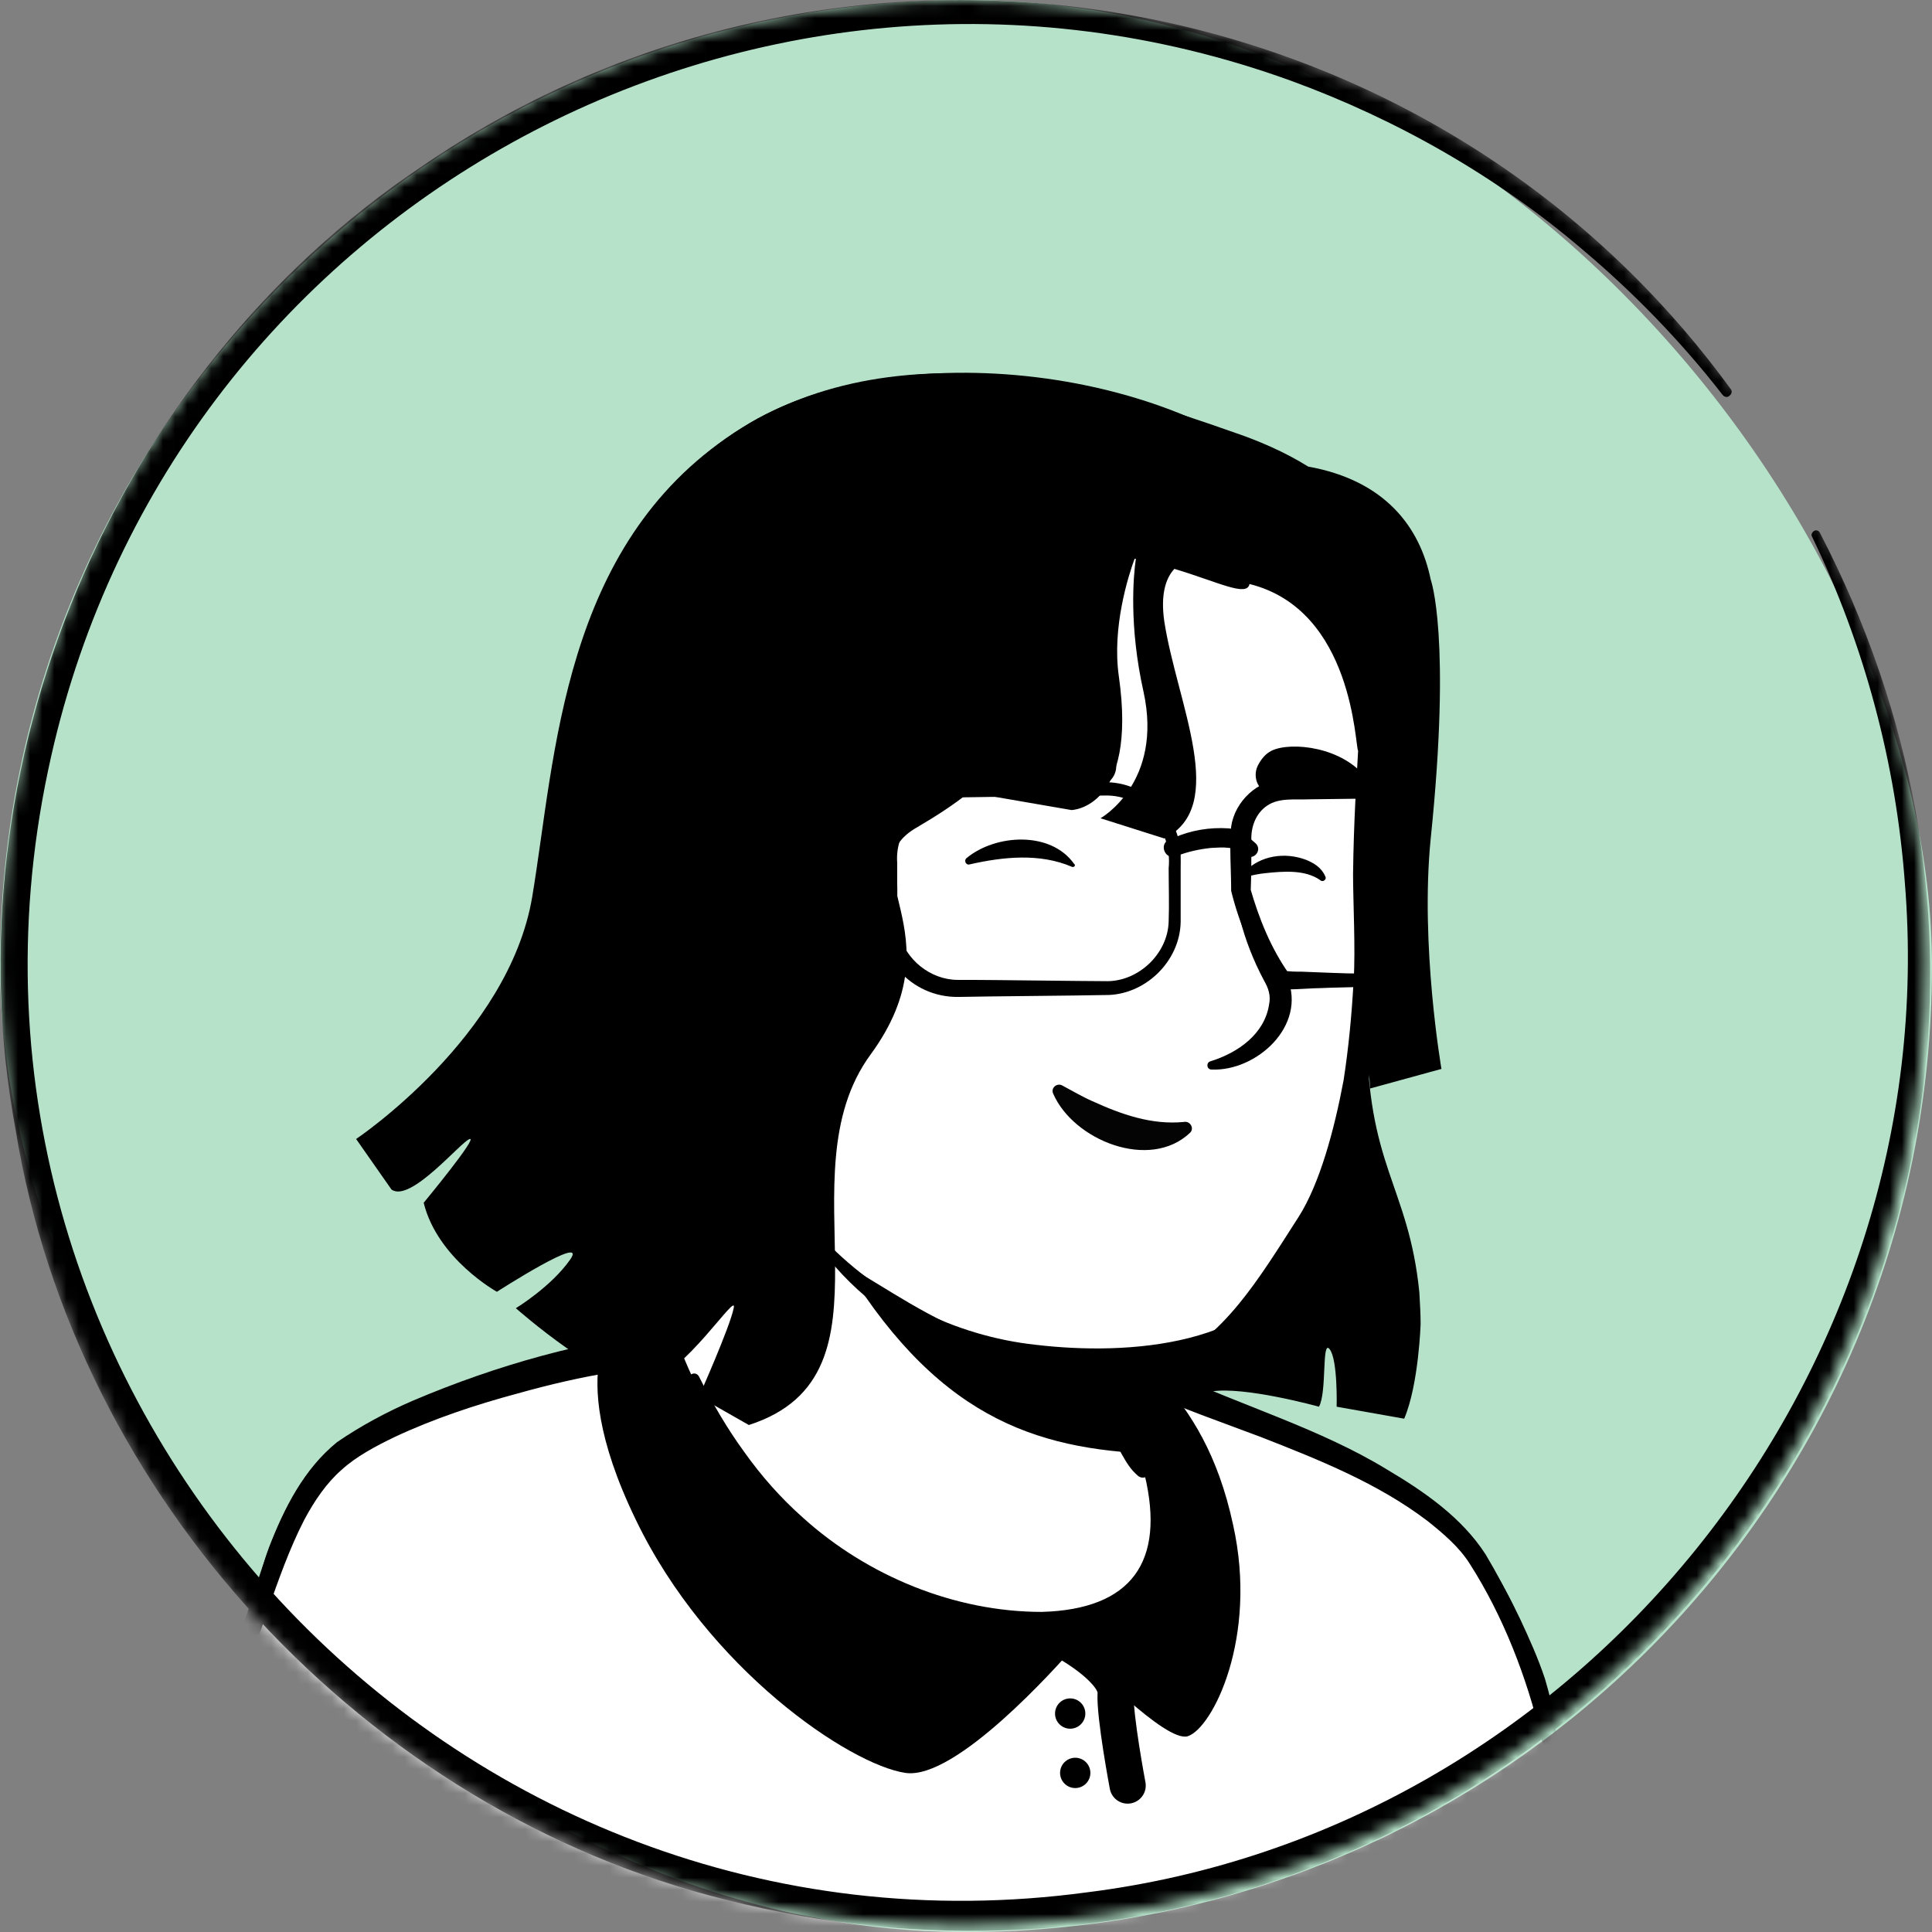 <svg width="160" height="160" viewBox="0 0 160 160" fill="none" xmlns="http://www.w3.org/2000/svg">
<rect x="0" y="0" width="160" height="160" fill="#808080" stroke="none"/>
<rect width="160" height="160" rx="80" fill="#B5E2C9"/>
<mask id="mask0_3738_46687" style="mask-type:alpha" maskUnits="userSpaceOnUse" x="0" y="0" width="160" height="160">
<circle cx="79.738" cy="79.738" r="79.738" fill="#D9D9D9"/>
</mask>
<g mask="url(#mask0_3738_46687)">
<path d="M123.451 145.569C123.085 145.83 122.667 146.092 122.301 146.353C121.883 146.614 121.517 146.876 121.098 147.085C120.732 147.294 120.419 147.503 120.053 147.713C120 147.765 119.948 147.765 119.896 147.817C118.693 148.549 117.438 149.229 116.183 149.856C115.817 150.065 115.399 150.275 115.033 150.431C115.033 150.431 114.981 150.484 114.929 150.484C114.51 150.693 114.092 150.902 113.674 151.111C112.837 151.53 111.948 151.896 111.112 152.262C110.693 152.471 110.223 152.628 109.804 152.784C109.386 152.941 108.915 153.15 108.497 153.307C108.079 153.464 107.608 153.673 107.19 153.83C107.19 153.83 107.19 153.83 107.138 153.83C106.719 153.987 106.249 154.144 105.831 154.301C104.889 154.614 103.896 154.928 102.955 155.242C102.641 155.347 102.275 155.451 101.961 155.556C100.968 155.869 99.974 156.131 98.981 156.34C98.615 156.445 98.249 156.497 97.831 156.601C96.889 156.811 95.896 157.02 94.955 157.229C94.746 157.281 94.589 157.281 94.379 157.333C94.066 157.386 93.7 157.438 93.386 157.49C92.915 157.543 92.497 157.647 92.027 157.699C91.817 157.752 91.608 157.752 91.399 157.804C91.138 157.856 90.824 157.909 90.51 157.909C89.674 158.013 88.785 158.118 87.948 158.222C87.687 158.275 87.373 158.275 87.112 158.327H87.059C86.693 158.379 86.327 158.379 85.961 158.431C85.595 158.484 85.229 158.484 84.863 158.484C84.654 158.484 84.393 158.536 84.183 158.536C83.765 158.536 83.399 158.588 83.033 158.588C82.51 158.588 82.04 158.641 81.517 158.641C80.994 158.641 80.523 158.641 80.001 158.641C79.634 158.641 79.268 158.641 78.902 158.641C56.837 158.327 37.02 148.967 22.85 134.118C22.85 134.118 22.85 134.065 22.798 134.065C21.229 132.654 22.589 125.124 28.916 120.366C36.863 114.353 55.896 110.588 55.896 110.588C55.896 110.588 63.268 109.386 90.615 115.085C106.615 118.431 118.798 123.294 125.595 136.471C127.007 139.19 128.419 143.373 123.451 145.569Z" fill="white"/>
<path d="M90.772 114.51C100.811 116.549 111.53 118.745 119.791 125.386C122.562 127.634 124.392 130.928 125.909 134.118C126.641 135.687 127.373 137.307 127.948 139.033C128.262 140.183 128.732 141.49 128.471 142.85C128.419 143.216 128.105 143.687 127.843 143.948C126.641 145.151 125.334 145.883 124.026 146.824C116.34 152.157 107.503 155.922 98.353 157.909C77.961 162.353 55.896 158.902 37.961 148.183C32 144.575 26.51 140.183 21.804 135.007C21.281 134.379 21.281 133.334 21.281 132.654C21.334 131.085 21.752 129.569 22.275 128.157C23.53 124.915 25.151 121.673 27.922 119.425C29.909 118.066 32.053 116.915 34.249 115.974C41.151 113.046 48.419 111.007 55.896 110.17C56.523 110.118 56.628 111.007 56 111.111C48.837 112.575 41.726 114.771 35.085 117.752C32.68 118.955 30.118 120 28.183 121.883C26.353 123.87 25.046 126.327 24 128.837C23.32 130.353 22.85 132.758 23.059 133.961C26.353 137.883 30.222 141.334 34.405 144.314C57.307 160.314 92.079 161.36 116.445 148.026C118.641 146.824 120.785 145.464 122.824 144.053C123.817 143.373 124.863 142.798 125.647 142.013C125.7 141.961 125.647 142.013 125.647 142.066C125.647 142.118 125.595 142.17 125.595 142.17C125.647 141.543 125.438 140.706 125.177 139.87C124.236 136.837 122.719 133.647 121.098 130.876C118.536 126.745 114.196 124.131 109.804 122.039C106.771 120.628 103.582 119.53 100.34 118.484C97.098 117.438 93.804 116.549 90.51 115.765C89.673 115.556 89.935 114.353 90.772 114.51Z" fill="black"/>
<path d="M140.811 177.987H8.576C8.576 177.987 10.72 156.444 18.877 139.242C21.857 132.967 22.851 123.765 28.759 119.739C34.825 115.608 47.74 112.314 52.236 111.791C54.746 111.477 54.171 111.268 55.949 110.797C56.524 112.366 62.328 127.739 76.236 133.386C88.21 138.248 95.321 135.007 96.419 129.621C97.099 126.17 94.955 120.523 93.857 118.693C93.23 118.17 92.811 117.386 92.602 116.601L92.184 114.876C93.125 114.667 94.014 114.405 94.955 114.144C95.426 114.248 95.949 114.196 96.367 114.457C100.759 116.863 113.988 120.261 120.89 127.529C123.609 130.353 127.844 140.392 128.524 146.928C130.459 164.863 140.811 177.987 140.811 177.987Z" fill="white"/>
<path d="M141.543 178.301C102.328 178.405 47.269 178.876 8.628 178.719C8.158 178.719 7.792 178.301 7.844 177.83C8.314 174.118 8.942 170.51 9.674 166.85C11.609 156.863 14.537 147.033 18.929 137.883C20.707 133.595 21.596 129.098 23.739 124.915C24.994 122.405 26.877 120 29.386 118.588C33.413 116.183 37.857 114.667 42.301 113.307C44.968 112.523 47.687 111.791 50.406 111.268C51.765 110.954 53.125 111.007 54.38 110.484C55.059 110.222 56.367 109.438 56.785 110.432C60.602 120.314 67.975 129.673 78.275 133.177C83.609 135.111 92.864 136.732 95.582 130.196C96.419 127.739 95.635 125.072 94.903 122.615C94.484 121.36 93.962 120.052 93.334 119.007L93.491 119.164C92.55 118.379 92.027 117.124 91.87 115.974L91.609 114.928C91.504 114.51 91.765 114.092 92.184 113.987C93.125 113.83 94.066 113.517 95.007 113.255C95.53 113.255 96.367 113.36 97.046 113.726C102.798 116.392 109.334 118.327 114.824 121.673C117.909 123.503 121.046 125.647 123.033 128.732C126.694 134.85 129.046 141.804 129.726 148.863C131.19 158.954 135.269 168.628 141.125 176.941L141.334 177.203L141.439 177.307L141.491 177.36C141.491 177.36 141.491 177.307 141.543 177.464C141.595 177.778 141.595 178.144 141.543 178.301ZM140.131 177.621C140.027 177.778 140.027 178.144 140.131 178.301C140.236 178.405 140.184 178.353 140.184 178.353L140.131 178.301L140.027 178.144L139.818 177.883C136.524 172.863 133.805 167.477 131.818 161.883C130.249 157.752 129.099 153.464 128.471 149.072C128.262 147.503 128.001 145.412 127.635 143.896C126.432 138.876 124.497 133.856 121.726 129.517C120.837 128.105 119.53 127.007 118.223 125.961C114.092 122.824 109.229 120.889 104.419 119.007L99.504 117.177C97.883 116.549 95.948 115.869 94.955 114.876H95.373C94.432 115.19 93.491 115.451 92.55 115.66L93.125 114.719L93.386 115.765C93.596 116.706 93.805 117.543 94.537 118.17C94.589 118.222 94.641 118.275 94.694 118.327C96.105 120.889 96.942 123.556 97.36 126.432C98.249 131.399 95.112 135.32 90.301 136.262C83.661 137.569 75.713 134.693 70.223 130.981C63.321 126.118 58.354 118.902 55.321 111.111L56.262 111.582C55.792 111.739 55.478 111.896 55.007 112.105C54.537 112.366 53.962 112.523 53.439 112.628C53.491 112.941 53.334 112 53.543 113.255C52.55 113.36 51.765 113.412 50.824 113.621C48.158 114.039 45.491 114.667 42.877 115.399C39.373 116.34 35.922 117.49 32.681 119.007C31.059 119.791 29.491 120.628 28.288 121.726C27.033 122.824 26.04 124.288 25.203 125.856C22.746 130.615 21.543 136.314 19.033 141.124C13.805 152.785 10.877 165.49 9.465 178.196L8.68 177.36C46.641 177.203 101.543 177.412 140.131 177.621Z" fill="black"/>
<path d="M98.353 143.791C96.523 144.314 90.144 137.674 88.837 136.523C87.634 137.883 79.164 147.451 74.981 146.824C70.379 146.144 58.615 138.249 52.654 125.857C49.36 119.059 49.255 114.928 49.621 112.68C49.778 111.634 50.092 110.955 50.249 110.589C50.772 109.386 54.536 104.732 55.478 104.785V104.837C55.948 109.857 57.569 114.719 60.288 118.955C63.634 124.131 68.915 130.353 76.288 133.334C88.262 138.196 94.484 133.386 95.53 128C96.21 124.549 95.007 120.471 93.909 118.641C93.281 118.118 92.863 117.334 92.654 116.549L92.236 114.824C93.177 114.615 94.066 114.353 95.007 114.092C95.268 113.987 95.582 113.935 95.844 113.83C96.001 114.04 96.21 114.249 96.367 114.458C98.562 116.968 100.863 120.419 102.118 126.275C104.21 135.634 100.393 143.164 98.353 143.791Z" fill="black"/>
<path d="M88.681 136.209C88.681 136.209 92.498 138.406 92.393 140.236C92.288 142.066 93.386 147.87 93.386 147.87" stroke="black" stroke-width="3" stroke-miterlimit="10" stroke-linecap="round" stroke-linejoin="round"/>
<path d="M88.628 143.164C89.321 143.164 89.883 142.602 89.883 141.909C89.883 141.216 89.321 140.654 88.628 140.654C87.935 140.654 87.373 141.216 87.373 141.909C87.373 142.602 87.935 143.164 88.628 143.164Z" fill="black"/>
<path d="M89.046 148.079C89.739 148.079 90.301 147.517 90.301 146.824C90.301 146.131 89.739 145.569 89.046 145.569C88.353 145.569 87.791 146.131 87.791 146.824C87.791 147.517 88.353 148.079 89.046 148.079Z" fill="black"/>
<path d="M34.458 177.987L32.105 158.588" stroke="#544D4D" stroke-width="3" stroke-miterlimit="10" stroke-linecap="round" stroke-linejoin="round"/>
<path d="M125.804 152C125.804 152 124.236 155.817 124.706 159.634C125.177 163.451 126.536 169.046 124.602 177.987" stroke="#544D4D" stroke-width="3" stroke-miterlimit="10" stroke-linecap="round" stroke-linejoin="round"/>
<path d="M55.477 104.785C55.477 104.785 72.366 99.556 95.896 113.778C95.896 113.778 102.379 131.242 98.353 133.909C94.327 136.575 81.674 136.837 72.837 133.909C63.948 131.033 52.549 116.654 55.477 104.785Z" fill="black"/>
<path d="M95.686 128.419C94.588 133.804 87.477 137.046 75.503 132.183C63.059 127.164 57.673 115.19 56.313 111.634C63.686 97.83 58.562 88.262 58.562 88.262C75.555 86.798 90.405 106.667 90.405 106.667L92.706 116.497C92.915 117.334 93.333 118.066 93.96 118.588C95.059 120.523 96.366 124.968 95.686 128.419Z" fill="white"/>
<path d="M56.052 111.791C57.046 110.275 57.673 108.497 58.092 106.772C58.876 103.164 59.137 99.504 59.19 95.843V94.484C59.033 93.124 58.562 91.713 58.039 90.458C57.359 88.785 59.817 87.739 60.601 89.412C60.706 89.621 60.706 89.987 60.706 90.196C60.863 97.308 61.176 106.458 56.68 112.366C56.366 112.68 55.739 112.209 56.052 111.791Z" fill="black"/>
<path d="M90.981 106.562C91.765 107.033 92.026 107.66 92.131 108.288C92.445 109.543 92.34 110.902 92.654 112.209C92.915 113.464 93.7 114.667 93.909 115.974C94.17 117.334 94.955 120.209 95.268 121.621C95.373 121.935 95.164 122.301 94.798 122.353C94.589 122.406 94.432 122.353 94.275 122.249C93.595 121.674 93.281 121.098 92.863 120.366C92.183 119.111 91.713 117.961 91.294 116.549C90.928 115.294 91.085 113.935 90.772 112.628C90.51 111.373 89.778 110.17 89.517 108.863C89.36 108.236 89.308 107.556 89.778 106.772C90.092 106.458 90.615 106.353 90.981 106.562Z" fill="black"/>
<path d="M94.745 120.366C84.758 119.843 76.601 116.706 68.653 102.536C75.346 108.445 83.242 110.693 91.555 111.739L92.653 116.549C92.862 117.386 94.117 119.843 94.745 120.366Z" fill="black"/>
<path d="M94.327 118.432C96.105 121.778 97.15 125.961 96.052 129.674C95.216 132.288 92.811 134.223 90.196 134.955C84.131 136.576 77.124 134.014 71.739 131.138C65.098 127.425 60.183 121.203 57.046 114.406C56.837 113.883 57.569 113.464 57.882 113.987C58.98 116.183 60.235 118.327 61.647 120.262C63.059 122.249 64.68 124.079 66.51 125.7C71.843 130.51 79.059 133.491 86.275 133.491C93.699 133.281 96.523 129.36 94.797 122.144C94.536 120.994 94.118 119.791 93.543 118.798C93.229 118.38 94.013 117.909 94.327 118.432Z" fill="black"/>
<path d="M114.562 55.634C115.503 60.026 114.771 62.954 114.353 75.085C113.934 87.007 110.483 103.843 106.248 108.078C103.006 111.268 92.601 113.778 83.346 111.425C78.64 110.222 74.666 107.503 71.424 105.569C67.346 103.111 63.791 95.529 60.862 90.667C58.562 86.85 58.771 91.451 55.791 88.157C51.66 83.66 46.693 74.614 49.15 58.614C53.124 32.68 73.673 29.647 88.888 32.523C104.209 35.399 112.052 44.078 114.562 55.634Z" fill="white"/>
<path d="M58.406 92.758C57.203 90.772 55.634 88.994 54.222 87.111C52.131 84.236 50.562 80.941 49.517 77.543C44.968 63.007 47.739 43.974 61.49 35.399C73.987 27.451 98.249 30.327 108.392 41.203C112.209 45.124 114.667 50.249 115.713 55.582C115.765 55.896 115.922 56.471 115.974 56.785C116.026 57.046 116.183 57.36 116.131 57.673C116.026 58.824 115.817 59.974 115.713 61.124C114.928 68.079 115.138 75.19 114.249 82.144C113.464 89.464 112.419 96.785 110.222 103.843C109.543 105.987 108.236 107.922 106.51 109.334C102.641 112.575 97.569 113.673 92.706 113.883C82.981 114.353 73.098 110.902 67.451 102.693C67.242 102.379 67.66 102.013 67.922 102.327C72.628 107.399 79.007 110.641 85.804 111.373C93.334 112.262 104.68 111.582 107.974 103.53C111.791 92.131 113.778 80.052 113.987 68.079C113.987 65.151 113.83 62.222 113.83 59.242C113.83 58.876 113.883 58.039 113.883 57.673C113.883 57.621 113.883 57.673 113.883 57.673C113.883 57.726 113.883 57.726 113.883 57.673C113.464 56.628 113.307 55.477 112.994 54.432C111.843 50.092 109.752 45.961 106.771 42.667C96.889 31.582 74.876 28.811 62.536 37.124C52.758 43.608 50.144 56.053 49.464 67.033C48.889 75.242 51.294 83.294 57.517 88.941L59.974 91.504C61.02 92.654 59.242 94.013 58.406 92.758Z" fill="black"/>
<path d="M64.575 76.131C64.575 76.131 62.955 68.288 55.321 69.229C48.732 70.065 46.432 85.856 61.386 90.248" fill="white"/>
<path d="M60.706 83.399C59.503 82.719 58.667 81.569 58.614 80.157C58.667 79.111 58.824 77.909 58.562 76.863C58.405 75.87 57.36 75.608 56.575 75.66C55.739 75.817 55.216 76.863 55.059 77.7C55.059 77.752 55.007 77.909 55.007 77.961C54.954 78.222 54.536 78.222 54.431 77.961C53.752 75.922 55.268 73.674 57.464 73.935C60.549 74.144 60.967 77.386 60.392 79.843C60.079 80.889 60.497 81.83 61.072 82.719L61.177 82.876C61.438 83.19 61.02 83.608 60.706 83.399Z" fill="black"/>
<path d="M102.537 70.589C103.321 74.301 104.785 77.752 106.615 80.994C108.236 84.968 104.053 88.732 100.341 88.576C99.922 88.576 99.87 88 100.236 87.896C102.589 87.164 104.733 85.595 105.099 83.19C105.256 82.458 105.046 81.831 104.68 81.203C102.955 77.961 101.909 74.249 102.171 70.589C102.171 70.327 102.537 70.327 102.537 70.589Z" fill="black"/>
<path d="M64.314 76.183C63.112 73.098 60.497 70.17 56.994 70.222C56.68 70.17 56.157 70.275 55.844 70.275C54.955 70.327 54.223 70.641 53.543 71.268C50.197 74.615 50.772 80.523 53.491 84.236C54.432 85.543 55.635 86.693 56.994 87.634C58.353 88.575 59.87 89.307 61.491 89.935C61.857 90.039 61.7 90.615 61.334 90.562C57.831 89.83 54.484 88.105 52.184 85.229C48.628 80.941 47.896 73.778 52.131 69.595C53.072 68.758 54.38 68.131 55.687 68.131C56.105 68.131 56.733 68.026 57.151 68.131C59.347 68.236 61.438 69.334 62.798 71.059C64.001 72.523 64.68 74.301 64.889 76.079C64.889 76.392 64.419 76.497 64.314 76.183Z" fill="black"/>
<path d="M98.562 93.804C95.216 96.994 88.889 94.431 87.216 90.562C87.006 90.092 87.529 89.673 87.948 89.882C88.837 90.353 89.621 90.824 90.457 91.19C92.863 92.288 95.372 93.177 98.039 92.915C98.562 92.811 98.928 93.438 98.562 93.804Z" fill="#040404"/>
<path d="M90.719 65.046C91.87 65.203 92.758 64 92.34 62.849C92.131 62.222 91.765 61.647 91.19 61.281C89.412 60.183 82.772 60.078 79.268 62.588C76.131 64.889 85.49 64.314 90.719 65.046Z" fill="black"/>
<path d="M105.203 65.621C104.261 65.621 103.686 64.418 104.157 63.425C104.418 62.902 104.784 62.431 105.307 62.17C106.928 61.385 111.268 61.856 113.203 64.523C114.928 66.876 109.542 65.568 105.203 65.621Z" fill="black"/>
<path d="M88.785 71.791C86.118 70.64 83.086 70.954 80.314 71.582C80.001 71.686 79.792 71.268 80.053 71.059C82.458 69.072 87.007 68.81 88.942 71.529C89.099 71.634 88.994 71.843 88.785 71.791Z" fill="black"/>
<path d="M109.334 72.889C108.079 72 106.249 72.157 104.785 72.313C104.262 72.366 103.739 72.47 103.164 72.627C103.007 72.679 102.85 72.418 102.955 72.313L103.059 72.209C104.367 70.849 106.406 70.536 108.184 71.215C108.811 71.477 109.438 71.843 109.752 72.575C109.909 72.836 109.543 73.098 109.334 72.889Z" fill="black"/>
<path d="M113.205 85.072C113.309 88.157 113.466 90.144 113.466 90.144L119.375 88.523C119.375 88.523 117.597 78.275 118.486 69.438C120.211 52.706 118.486 48 118.486 48C117.597 43.66 114.721 39.791 108.342 38.641C106.407 37.438 104.263 36.497 101.91 35.712C93.492 32.732 74.982 26.51 60.76 35.869C46.538 45.229 46.015 62.641 44.08 74.248C42.146 85.856 29.492 94.327 29.492 94.327L32.42 98.51C33.989 99.66 38.224 94.484 38.904 94.327C39.584 94.17 35.087 99.608 35.087 99.608C36.237 104.261 41.152 106.98 41.152 106.98C41.152 106.98 48.786 102.065 47.218 104.314C45.649 106.562 42.721 108.34 42.721 108.34C42.721 108.34 50.355 115.085 53.492 114.51C56.629 113.935 61.126 106.771 60.76 108.34C60.446 109.909 57.884 115.66 57.884 115.66L62.015 118.013C75.035 113.83 64.682 97.412 72.107 87.32C79.479 77.229 70.067 71.843 75.976 68.497C77.492 67.608 78.956 66.667 80.263 65.621L88.734 67.085C88.734 67.085 94.224 66.98 92.656 56C92.08 51.974 93.44 47.686 93.963 46.275C94.015 46.275 94.015 46.275 94.067 46.275C93.858 47.686 93.492 51.869 94.695 57.255C96.368 64.837 91.139 67.765 91.139 67.765L96.42 69.438C101.806 66.771 97.466 58.248 96.42 51.451C96.107 49.255 96.525 47.895 97.257 47.111C100.917 48.209 103.27 49.464 103.479 48.366C112.107 50.51 112.211 61.856 112.473 62.17C112.368 64.261 112.107 67.817 112.054 72.418C112.054 74.562 112.263 78.693 112.107 81.098C111.95 84.026 111.688 86.745 111.27 89.464C110.486 93.647 109.283 98.039 107.558 100.758C104.107 106.144 101.388 110.693 96.42 112.993C91.505 115.242 85.91 115.712 85.91 115.712C85.91 115.712 87.479 116.706 91.192 116.915C94.904 117.124 97.571 115.66 100.29 115.242C103.009 114.771 109.231 116.497 109.231 116.497C109.91 115.294 109.44 110.85 110.12 111.739C110.799 112.627 110.695 116.497 110.695 116.497L116.29 117.49C117.492 114.667 117.649 109.647 117.649 109.647C117.649 108.81 117.597 107.974 117.544 107.033C116.656 98.144 113.152 96.627 113.205 85.072Z" fill="black"/>
<path d="M91.503 82.405C89.098 82.457 81.673 82.51 79.373 82.562C75.399 82.614 72.418 79.163 72.784 75.242C72.837 73.934 72.784 72.104 72.837 70.797C72.941 67.398 75.974 64.523 79.373 64.627L88.209 64.732C88.889 64.732 90.823 64.784 91.503 64.784C94.327 64.732 96.993 66.823 97.621 69.595C97.83 70.379 97.778 71.216 97.778 71.895V76.34C97.725 79.634 94.797 82.457 91.503 82.405ZM91.503 81.255C94.222 81.359 96.732 79.006 96.784 76.287C96.837 74.876 96.784 73.359 96.784 71.895C97.098 68.706 94.693 65.778 91.451 65.882C89.203 65.934 81.673 65.987 79.32 66.039C76.497 66.039 74.091 68.601 74.301 71.425C74.301 71.791 74.301 72.732 74.301 73.098C74.353 74.248 74.196 76.235 74.457 77.281C74.98 79.477 77.072 81.15 79.32 81.15H80.418C81.935 81.15 89.935 81.255 91.503 81.255Z" fill="black"/>
<path d="M112.575 66.144L108.444 66.196C107.294 66.248 105.934 66.039 104.941 66.719C104 67.347 103.581 68.497 103.634 69.595C103.634 70.954 103.634 72.366 103.581 73.726L103.529 73.516C104.261 76.079 105.254 78.536 106.771 80.68L106.248 80.366C106.666 80.471 107.398 80.471 107.817 80.471C109.385 80.523 111.215 80.627 112.784 80.627C114.248 80.627 115.66 79.529 115.973 78.065C116.078 77.647 116.078 76.915 116.078 76.497C116.078 74.248 116.13 72.052 116.026 69.804C116.13 67.817 114.614 66.039 112.575 66.144ZM112.575 64.575C115.346 64.575 117.281 67.242 116.81 69.856C116.705 72.105 116.758 74.301 116.758 76.549C117.019 79.163 115.451 81.516 112.732 81.726C111.581 81.778 110.483 81.778 109.385 81.83C108.81 81.83 107.398 81.935 106.875 81.935C106.614 81.987 106.196 81.935 105.934 81.935C105.725 81.935 105.516 81.778 105.411 81.621C103.79 79.216 102.64 76.549 101.96 73.778C101.96 72 101.803 70.222 101.96 68.445C102.274 66.353 104.156 64.575 106.3 64.523C107.764 64.471 111.111 64.575 112.575 64.575Z" fill="black"/>
<path d="M97.202 69.386C98.614 68.758 100.183 68.497 101.751 68.602C102.274 68.654 102.797 68.811 103.268 69.229L103.947 69.804C104.627 70.379 103.79 71.373 103.111 70.798C102.274 70.066 101.281 70.17 100.287 70.222C99.294 70.327 98.353 70.536 97.411 70.902C96.522 71.268 95.947 69.961 96.784 69.543L97.202 69.386Z" fill="black"/>
<path d="M73.673 71.268C73.307 72.104 72.889 72.209 72.209 72.157L70.693 72.209C67.66 72.209 64.575 72.157 61.542 71.686C60.497 71.634 60.444 70.17 61.49 70.118L73.621 69.699C73.987 69.699 74.248 70.065 74.091 70.379L73.673 71.268Z" fill="black"/>
<path d="M150.693 44.078C182.431 105.203 126.64 174.17 60.13 157.333C30.274 149.909 6.274 124.026 1.307 93.647C-4.34 63.425 9.307 30.954 34.823 13.856C69.804 -10.196 118.274 -2.196 143.32 32.209C143.477 32.366 143.425 32.627 143.215 32.784C143.059 32.941 142.797 32.889 142.64 32.68C139.189 28.235 135.268 24.209 130.98 20.601C123.921 14.588 115.66 9.882 106.928 6.693C62.483 -9.412 13.699 17.36 3.974 63.843C-7.007 115.922 37.281 163.869 90.091 156.706C130.823 151.582 161.098 113.987 157.751 73.098C157.019 63.216 154.405 53.438 150.065 44.444C149.96 44.288 150.065 44.078 150.222 43.974C150.379 43.869 150.588 43.922 150.693 44.078Z" fill="black"/>
</g>
</svg>
